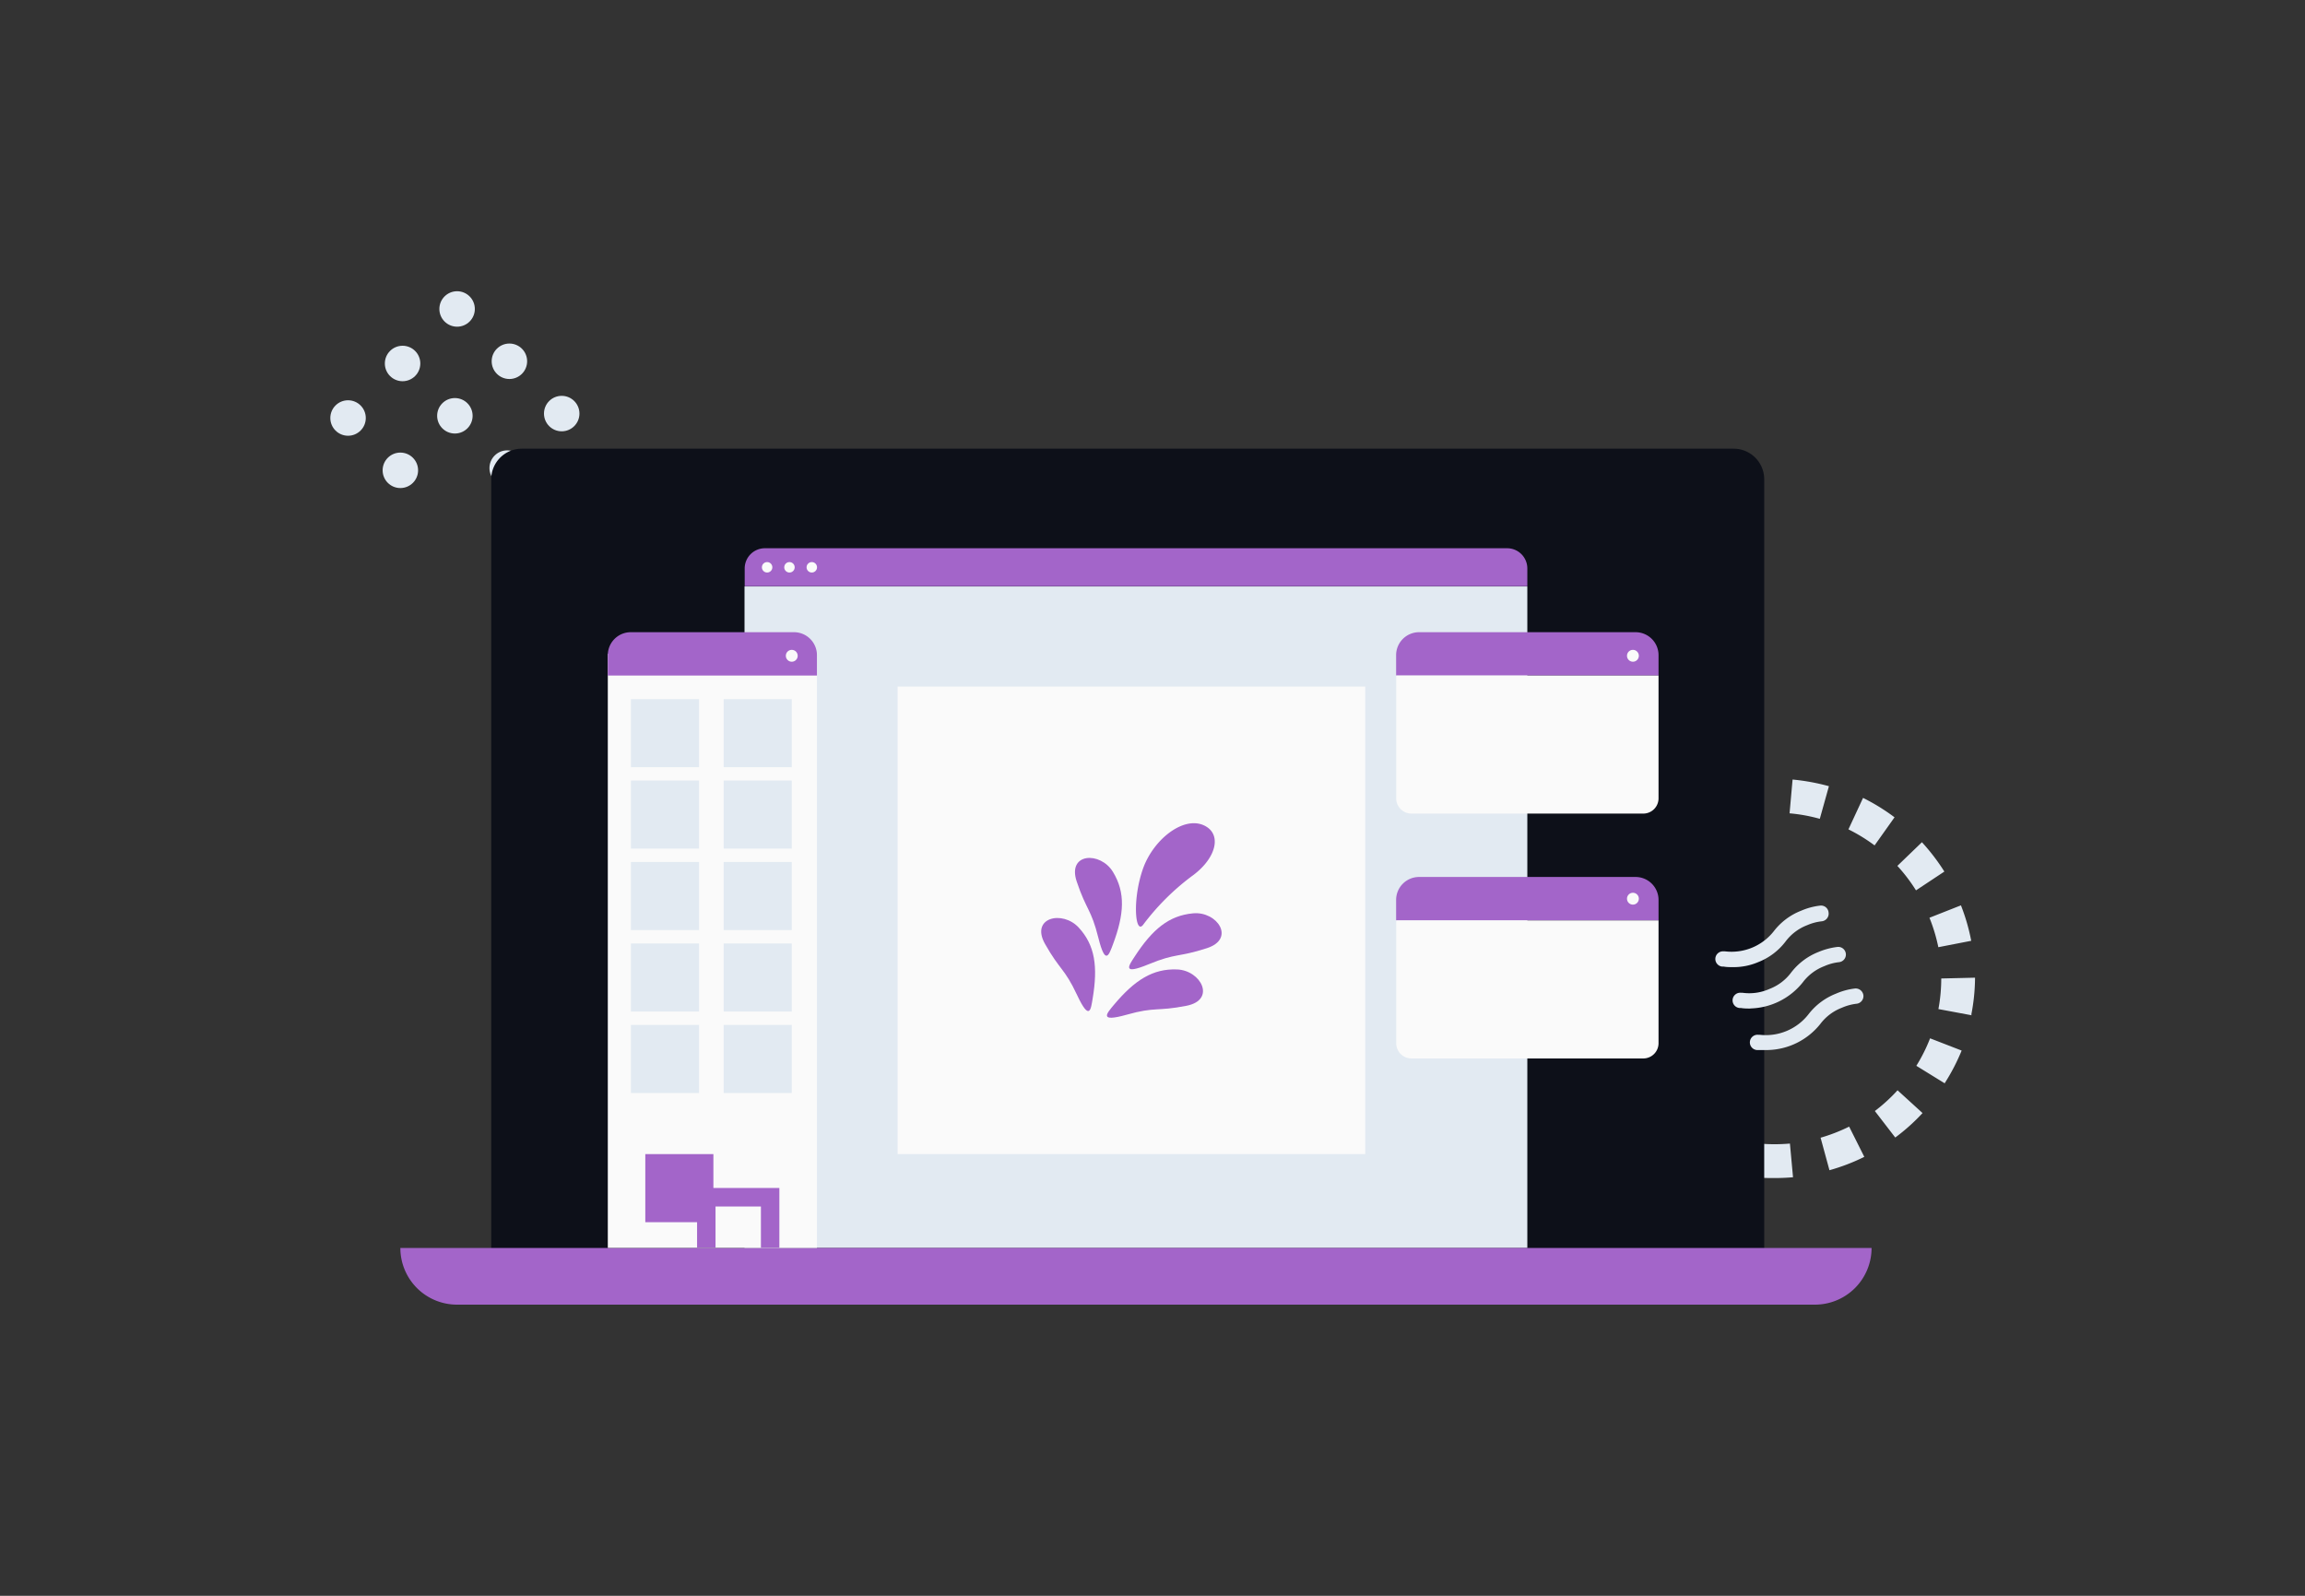 <svg id="Layer_1" data-name="Layer 1" xmlns="http://www.w3.org/2000/svg" viewBox="0 0 260 180"><rect x="0" y="0" width="260" height="180" fill="#333333" stroke="none"/><title>Flat Web Illustrations Pack - Scene 11</title><circle cx="51.56" cy="34.85" r="2" fill="#e2eaf2"/><circle cx="45.41" cy="41" r="2" fill="#e2eaf2"/><circle cx="39.26" cy="47.15" r="2" fill="#e2eaf2"/><circle cx="57.46" cy="40.75" r="2" fill="#e2eaf2"/><circle cx="51.31" cy="46.9" r="2" fill="#e2eaf2"/><circle cx="45.16" cy="53.05" r="2" fill="#e2eaf2"/><circle cx="63.36" cy="46.65" r="2" fill="#e2eaf2"/><circle cx="57.21" cy="52.8" r="2" fill="#e2eaf2"/><path d="M200.15,132.88c-.68,0-1.37,0-2.06-.09l.34-3.8a20.1,20.1,0,0,0,3.47,0l.35,3.8Q201.22,132.88,200.15,132.88ZM194,132a22.16,22.16,0,0,1-3.89-1.5l1.7-3.41a18.88,18.88,0,0,0,3.23,1.24Zm12.36,0-1-3.67a19.34,19.34,0,0,0,3.22-1.25l1.71,3.41A22.38,22.38,0,0,1,206.35,132Zm-19.79-3.68a22.12,22.12,0,0,1-3.08-2.8l2.81-2.58a18.33,18.33,0,0,0,2.57,2.33Zm27.22,0-2.31-3a18.9,18.9,0,0,0,2.56-2.34l2.82,2.57A22.06,22.06,0,0,1,213.78,128.31ZM181,122.22a22,22,0,0,1-1.87-3.73l3.56-1.39a18.69,18.69,0,0,0,1.55,3.1Zm38.4,0-3.24-2a18.69,18.69,0,0,0,1.55-3.1l3.56,1.38A22.81,22.81,0,0,1,219.36,122.18Zm-41.42-7.7a22.85,22.85,0,0,1-.38-4.14h3.81a18.09,18.09,0,0,0,.33,3.45Zm44.42,0-3.75-.7a18.93,18.93,0,0,0,.32-3.45l3.81-.09v.09A22.1,22.1,0,0,1,222.36,114.44Zm-40.68-7.56-3.75-.69a22.1,22.1,0,0,1,1.13-4l3.56,1.37A18.09,18.09,0,0,0,181.68,106.88Zm36.92-.12a19.11,19.11,0,0,0-1-3.32l3.55-1.4a22.19,22.19,0,0,1,1.16,4Zm-34.44-6.32-3.25-2a23.17,23.17,0,0,1,2.5-3.33l2.83,2.57A18,18,0,0,0,184.16,100.44Zm31.92-.09a18.77,18.77,0,0,0-2.1-2.76L216.79,95a23.19,23.19,0,0,1,2.53,3.31Zm-27.29-5-2.31-3a22.71,22.71,0,0,1,3.54-2.2l1.71,3.41A18.26,18.26,0,0,0,188.79,95.33Zm22.62-.07a19,19,0,0,0-2.95-1.81L210.15,90a23,23,0,0,1,3.55,2.19Zm-16.45-3-1.06-3.67a22.64,22.64,0,0,1,4.1-.77l.36,3.8A18.54,18.54,0,0,0,195,92.24Zm10.27,0a18.77,18.77,0,0,0-3.41-.62l.34-3.81a23.85,23.85,0,0,1,4.1.75Z" fill="#e2eaf2"/><path d="M58.86,50.61H195.55A3.45,3.45,0,0,1,199,54.06v92.26a0,0,0,0,1,0,0H55.41a0,0,0,0,1,0,0V54.06A3.45,3.45,0,0,1,58.86,50.61Z" fill="#0d1019"/><rect x="83.98" y="66.15" width="88.3" height="74.62" fill="#e2eaf2"/><path d="M86.26,61.84H170a2.28,2.28,0,0,1,2.28,2.28v2a0,0,0,0,1,0,0H84a0,0,0,0,1,0,0v-2A2.28,2.28,0,0,1,86.26,61.84Z" fill="#a365c9"/><circle cx="86.53" cy="63.99" r="0.59" fill="#fafafa"/><circle cx="89.05" cy="63.99" r="0.59" fill="#fafafa"/><circle cx="91.57" cy="63.99" r="0.59" fill="#fafafa"/><rect x="101.25" y="77.44" width="52.74" height="52.74" fill="#fafafa"/><path d="M45.16,140.77H211.11a0,0,0,0,1,0,0v0a6.39,6.39,0,0,1-6.39,6.39H51.55a6.39,6.39,0,0,1-6.39-6.39v0a0,0,0,0,1,0,0Z" fill="#a365c9"/><rect x="68.56" y="73.75" width="23.59" height="67.01" fill="#fafafa"/><path d="M71.14,71.31H89.56a2.59,2.59,0,0,1,2.59,2.59V76.2a0,0,0,0,1,0,0H68.56a0,0,0,0,1,0,0V73.89A2.59,2.59,0,0,1,71.14,71.31Z" fill="#a365c9"/><rect x="71.17" y="78.86" width="7.68" height="7.68" fill="#e2eaf2"/><rect x="81.63" y="78.86" width="7.68" height="7.68" fill="#e2eaf2"/><rect x="71.17" y="88.04" width="7.68" height="7.68" fill="#e2eaf2"/><rect x="81.63" y="88.04" width="7.68" height="7.68" fill="#e2eaf2"/><rect x="71.17" y="97.23" width="7.68" height="7.68" fill="#e2eaf2"/><rect x="81.63" y="97.23" width="7.68" height="7.68" fill="#e2eaf2"/><rect x="71.17" y="106.42" width="7.68" height="7.68" fill="#e2eaf2"/><rect x="81.63" y="106.42" width="7.68" height="7.68" fill="#e2eaf2"/><rect x="71.17" y="115.61" width="7.68" height="7.68" fill="#e2eaf2"/><rect x="81.63" y="115.61" width="7.68" height="7.68" fill="#e2eaf2"/><rect x="72.79" y="130.18" width="7.68" height="7.68" fill="#a365c9"/><path d="M78.63,134v6.75h2.08v-4.66h5.12v4.66h2.08V134Z" fill="#a365c9"/><circle cx="89.31" cy="73.97" r="0.67" fill="#fafafa"/><path d="M160.07,71.31h24.42a2.59,2.59,0,0,1,2.59,2.59V76.2a0,0,0,0,1,0,0h-29.6a0,0,0,0,1,0,0V73.89A2.59,2.59,0,0,1,160.07,71.31Z" fill="#a365c9"/><path d="M157.48,76.2h29.6a0,0,0,0,1,0,0V90.05a1.72,1.72,0,0,1-1.72,1.72H159.21a1.72,1.72,0,0,1-1.72-1.72V76.2A0,0,0,0,1,157.48,76.2Z" fill="#fafafa"/><circle cx="184.19" cy="73.97" r="0.67" fill="#fafafa"/><path d="M160.07,98.92h24.42a2.59,2.59,0,0,1,2.59,2.59v2.31a0,0,0,0,1,0,0h-29.6a0,0,0,0,1,0,0v-2.31A2.59,2.59,0,0,1,160.07,98.92Z" fill="#a365c9"/><path d="M157.48,103.82h29.6a0,0,0,0,1,0,0v13.85a1.72,1.72,0,0,1-1.72,1.72H159.21a1.72,1.72,0,0,1-1.72-1.72V103.82A0,0,0,0,1,157.48,103.82Z" fill="#fafafa"/><circle cx="184.19" cy="101.37" r="0.67" fill="#fafafa"/><path d="M136.16,93.3c1.64,1.1.89,3.68-1.78,5.57a27.26,27.26,0,0,0-5.45,5.46c-.89,1.11-1.22-2.9,0-6.35S133.83,91.74,136.16,93.3Z" fill="#a365c9"/><path d="M125.54,106.52c1.28-3.42,1.42-5.84,0-8.17s-5.18-2.17-4.09,1.08,1.63,3.09,2.44,6.34S125.1,107.67,125.54,106.52Z" fill="#a365c9"/><path d="M123.25,112.63c.6-3.61.27-6-1.57-8s-5.49-1.14-3.8,1.85,2.19,2.72,3.61,5.75S123.05,113.84,123.25,112.63Z" fill="#a365c9"/><path d="M128,107.88c2-3.07,3.86-4.61,6.58-4.86s4.82,2.87,1.56,3.93-3.46.53-6.56,1.81S127.33,108.91,128,107.88Z" fill="#a365c9"/><path d="M125.64,113.35c2.35-2.8,4.39-4.1,7.12-4s4.44,3.44,1.07,4.1-3.49.09-6.72,1S124.85,114.3,125.64,113.35Z" fill="#a365c9"/><path d="M195.49,109.09c-.37,0-.72,0-1.05-.06h-.16a.86.86,0,1,1,.14-1.72h.17a6.06,6.06,0,0,0,5.49-2.27,7.18,7.18,0,0,1,3.1-2.32,7.42,7.42,0,0,1,2.14-.57.85.85,0,0,1,.94.77.87.87,0,0,1-.77,1,5.73,5.73,0,0,0-1.65.44,5.52,5.52,0,0,0-2.44,1.85,7.14,7.14,0,0,1-3.09,2.32A7.06,7.06,0,0,1,195.49,109.09Z" fill="#e2eaf2"/><path d="M197.44,113.76c-.38,0-.72,0-1.05-.06h-.17a.86.86,0,0,1,.15-1.72l.17,0a5.58,5.58,0,0,0,3.05-.43,5.5,5.5,0,0,0,2.44-1.84,7.22,7.22,0,0,1,3.09-2.33,7.91,7.91,0,0,1,2.15-.57.86.86,0,1,1,.16,1.72,5.62,5.62,0,0,0-1.65.45,5.5,5.5,0,0,0-2.44,1.84,7.8,7.8,0,0,1-5.9,2.93Z" fill="#e2eaf2"/><path d="M199.39,118.44c-.38,0-.73,0-1.06,0l-.16,0a.86.86,0,1,1,.15-1.72l.16,0A6.1,6.1,0,0,0,204,114.4a7.25,7.25,0,0,1,3.1-2.32,7.46,7.46,0,0,1,2.14-.58.88.88,0,0,1,.95.78.87.87,0,0,1-.78.94,5.77,5.77,0,0,0-1.65.45,5.51,5.51,0,0,0-2.44,1.84,7.8,7.8,0,0,1-5.9,2.93Z" fill="#e2eaf2"/></svg>